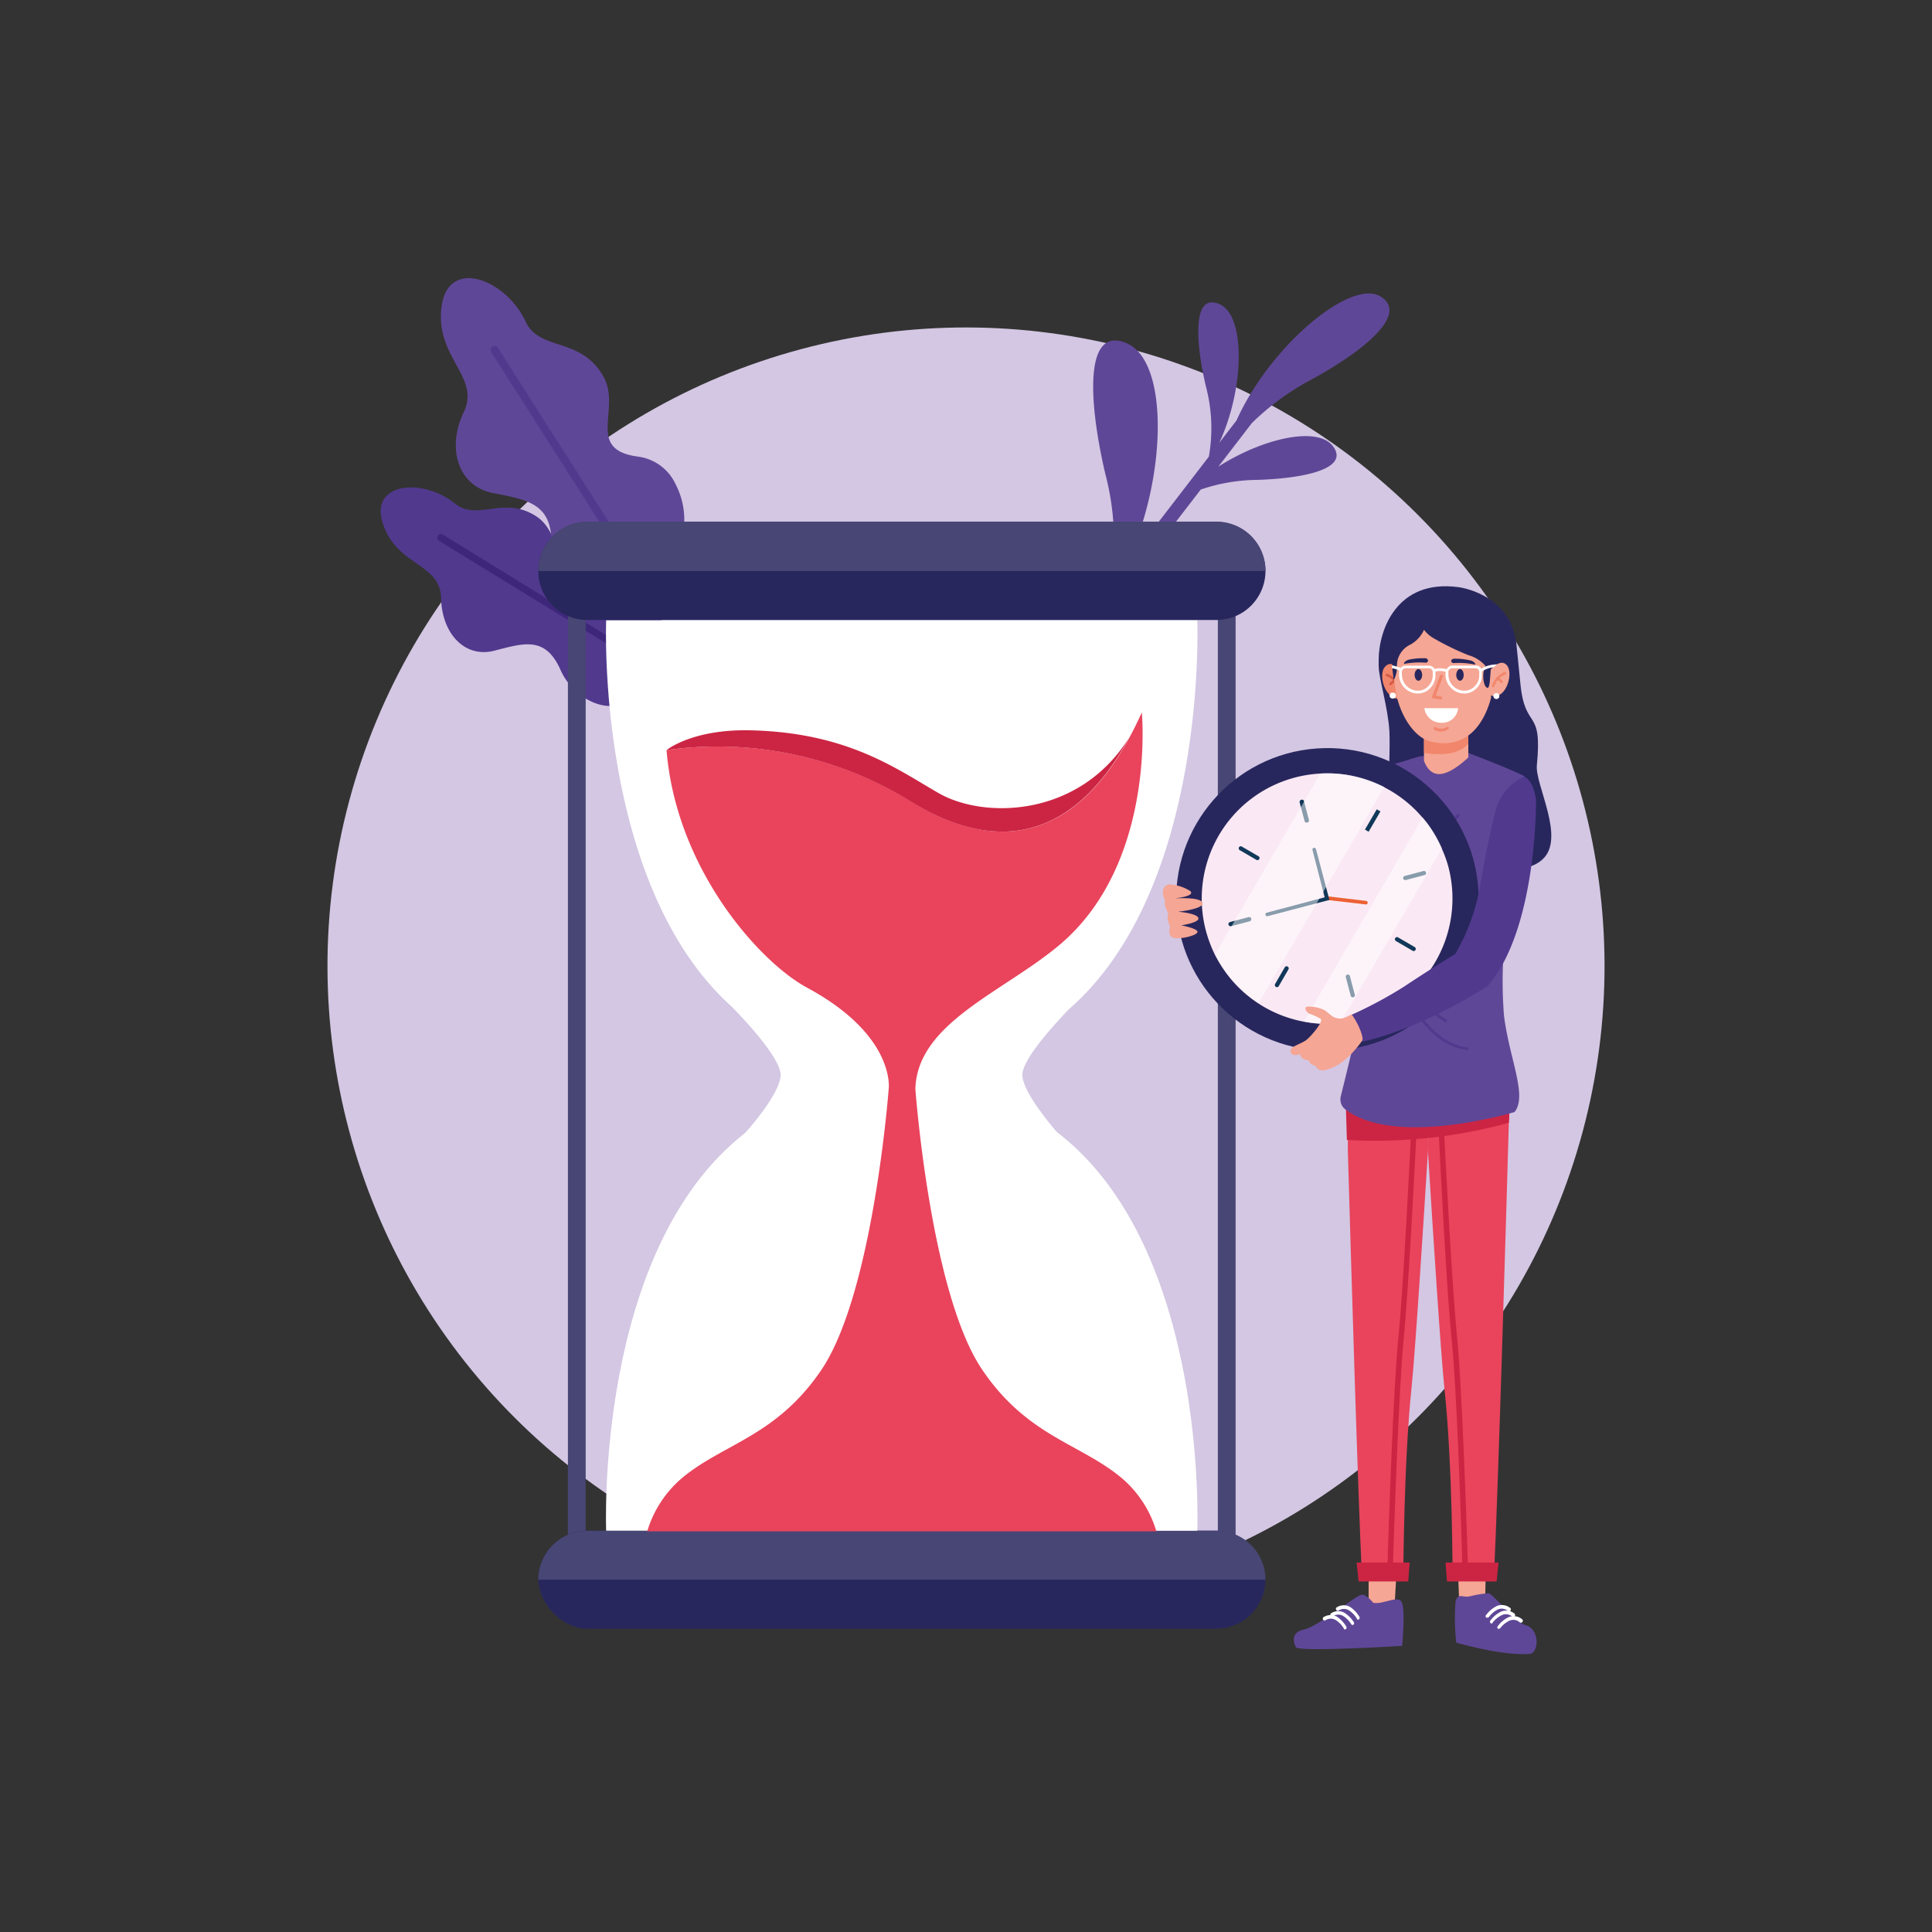 <svg id="Layer_1" data-name="Layer 1" xmlns="http://www.w3.org/2000/svg" viewBox="0 0 200 200"><rect x="0" y="0" width="200" height="200" fill="#333333" stroke="none"/><defs><style>.cls-1{fill:#d3c7e3;}.cls-2{fill:#51398e;}.cls-3{fill:#3e277b;}.cls-4{fill:#5f4797;}.cls-5{fill:#484674;}.cls-6{fill:#28275d;}.cls-16,.cls-7{fill:#fff;}.cls-8{fill:#e9445c;}.cls-9{fill:#cc2543;}.cls-10{fill:#f5a694;}.cls-11{fill:#f1866c;}.cls-12{fill:#d75c48;}.cls-13{fill:#fae9f4;}.cls-14{fill:#113859;}.cls-15{fill:#ec6134;}.cls-16{opacity:0.5;}</style></defs><title>WhyUs</title><circle class="cls-1" cx="100" cy="100" r="66.1" transform="translate(-41.42 100) rotate(-45)"/><path class="cls-2" d="M39.66,54.28c1.5,4.37,5.92,4,6,7.64s2.43,6.23,5.51,5.44,5.29-1.54,6.86,2,6.15,5.12,7.82,2.22c.42-.72.87-1.5,1.3-2.27l.36-.62.08-.14a7,7,0,0,0-1.9-9.12,4.34,4.34,0,0,0-4-.77c-4.74,1.61-3.22-3.28-6.16-5.2-3.39-2.22-6.1.56-8.44-1.34C43.76,49.43,38.16,49.91,39.66,54.28Z"/><path class="cls-3" d="M45.46,56,67.12,69.28l.36-.62L45.84,55.34a.36.36,0,0,0-.49.12A.35.35,0,0,0,45.46,56Z"/><path class="cls-4" d="M45.7,31.82C45.07,37.07,49.77,39,48,42.68s-.61,7.63,3,8.35,6.22,1.06,6.08,5.46,3.78,8.34,6.95,6.19L66.49,61l.68-.46.16-.11a8,8,0,0,0,2.59-10.34,5,5,0,0,0-3.79-2.81c-5.69-.71-1.67-5-3.74-8.44-2.39-4-6.57-2.46-8-5.59C52.34,28.88,46.34,26.57,45.7,31.82Z"/><path class="cls-2" d="M50.84,36.44,66.49,61l.68-.46L51.54,36a.41.41,0,0,0-.7.44Z"/><path class="cls-4" d="M135.28,39.55c5.79-3.08,10.7-7.07,7.59-8.88S131.44,35.87,128,43.53l-1.79,2.32c2.6-5.54,2.79-13.2,0-14.38s-2.46,3.93-1.37,8.55a16.84,16.84,0,0,1,.3,7.25l-8.46,11c4.1-8.78,4.38-20.88-.07-22.75s-3.9,6.24-2.18,13.57a27,27,0,0,1,.49,11.47l-1.69,2.19,1,1,10.07-13.07a18.43,18.43,0,0,1,5.75-1c4.75-.13,9.77-1.11,7.92-3.51-1.61-2.09-7.3-.78-11.85,2.14l3.48-4.52A26.67,26.67,0,0,1,135.28,39.55Z"/><rect class="cls-5" x="58.79" y="61.86" width="1.84" height="97.66"/><rect class="cls-5" x="126.07" y="61.86" width="1.84" height="97.66"/><rect class="cls-6" x="55.73" y="158.46" width="75.26" height="10.14" rx="5.07"/><path class="cls-5" d="M131,163.53H55.72a5.09,5.09,0,0,1,5.07-5.07h65.12A5.07,5.07,0,0,1,131,163.53Z"/><path class="cls-7" d="M123.94,158.46H62.75s-1.21-29.06,14.4-41.19h0c.12-.13,3.66-4.06,3.66-6s-4.7-6.69-5-7l0,0c-14.2-12.7-13.06-40.07-13.06-40.07h61.19s1.17,27.77-13.37,40.35c-1,1.07-4.74,5-4.74,6.72s3,5.26,3.57,5.91C125.17,129.23,123.94,158.46,123.94,158.46Z"/><path class="cls-8" d="M92,112.68s.71-5.49-8.44-10.43C78.67,99.63,70,90,69,77.65a38,38,0,0,1,25.08,5.18c14.19,8.9,21.19-2.57,24.12-9.08,0,0,1.51,15.53-8.44,24-5.8,4.92-14.84,8.12-15,15,0,0,1.55,21.14,6.93,29.06,4.68,6.9,10.11,7.6,14.41,11.18a11.55,11.55,0,0,1,3.61,5.54H67a11.58,11.58,0,0,1,3.62-5.54c4.3-3.58,9.73-4.28,14.41-11.18C90.42,133.82,92,112.68,92,112.68Z"/><path class="cls-9" d="M116.86,76.4c-3.5,6.43-10.41,14.21-22.81,6.43A38,38,0,0,0,69,77.65s2.63-2.17,8.6-2.05c10.13.21,15.2,4,19.58,6.51C101.87,84.8,111.69,84.63,116.86,76.4Z"/><path class="cls-6" d="M131,59.11a5.07,5.07,0,0,1-5.07,5.07H60.79a5.07,5.07,0,0,1,0-10.14h65.12A5.07,5.07,0,0,1,131,59.11Z"/><path class="cls-5" d="M131,59.11H55.72A5.09,5.09,0,0,1,60.79,54h65.12A5.07,5.07,0,0,1,131,59.11Z"/><polygon class="cls-10" points="141.68 163.25 141.68 166.19 144.37 166.15 144.55 163.03 141.68 163.25"/><path class="cls-4" d="M142.15,165.92s-.67-.88-1.2-.84-4.56,3.33-5.95,3.61-1.11,1.31-.85,1.83,11-.14,11-.14.33-3.43,0-4.41S143.25,166.14,142.15,165.92Z"/><path class="cls-7" d="M139.93,168.2a.16.16,0,0,0,.15,0,.18.18,0,0,0,.07-.26,3,3,0,0,0-1-1,1.34,1.34,0,0,0-1.38.08.19.19,0,0,0,0,.27.2.2,0,0,0,.28,0,.94.94,0,0,1,1,0,2.65,2.65,0,0,1,.86.89A.18.18,0,0,0,139.93,168.2Z"/><path class="cls-7" d="M140.5,167.65a.23.23,0,0,0,.16,0,.21.21,0,0,0,.07-.27,3.09,3.09,0,0,0-1-1.05,1.35,1.35,0,0,0-1.38.08.2.2,0,0,0,0,.28.19.19,0,0,0,.27,0,1,1,0,0,1,1,0,2.56,2.56,0,0,1,.86.9A.31.31,0,0,0,140.5,167.65Z"/><path class="cls-7" d="M139.14,168.66a.23.23,0,0,0,.16,0,.2.2,0,0,0,.07-.27,3.18,3.18,0,0,0-1-1.05,1.38,1.38,0,0,0-1.38.08.2.2,0,0,0,0,.28.2.2,0,0,0,.27,0,1,1,0,0,1,1,0,2.56,2.56,0,0,1,.86.89A.19.19,0,0,0,139.14,168.66Z"/><path class="cls-8" d="M148.06,114c-.07,1.14-.14,2.42-.23,3.81,0,.25,0,.5,0,.76l0,.46c-.55,8.84-1.32,20.81-1.71,24.65-.81,7.78-.85,19.59-.85,19.59h-4.28c-.41-8.38-1.11-31.88-1.46-44.13,0-.39,0-.76,0-1.13-.05-1.59-.09-3-.12-4Z"/><path class="cls-9" d="M148.06,114c-.07,1.14-.14,2.42-.23,3.81h-.09a52.17,52.17,0,0,1-8.31.2c-.05-1.59-.09-3-.12-4Z"/><path class="cls-9" d="M146.24,114c-.4,8-1,19.77-1.5,24.67-.49,5.06-1,19-1.14,24.6h.56c.17-5.59.65-19.51,1.14-24.55S146.4,122,146.8,114Z"/><polygon class="cls-9" points="140.44 161.75 140.64 163.71 145.78 163.71 145.93 161.75 140.44 161.75"/><polygon class="cls-10" points="150.95 163.07 151.06 166.01 153.74 165.87 153.8 162.75 150.95 163.07"/><path class="cls-4" d="M152.27,165.22a12.16,12.16,0,0,1,1.82-.29c.39,0,2.88,3.07,3.76,3.28,1.59.39,1.48,2.89.5,3-2.84.23-7.6-1.17-7.6-1.17a22.58,22.58,0,0,1-.07-4.23C150.92,164.79,151.47,165.48,152.27,165.22Z"/><path class="cls-7" d="M154.48,168.06a.19.19,0,0,1-.19-.31,3,3,0,0,1,1.13-.93,1.36,1.36,0,0,1,1.37.23.19.19,0,0,1,0,.27.2.2,0,0,1-.28,0,1,1,0,0,0-1-.14,2.87,2.87,0,0,0-1,.79A.16.16,0,0,1,154.48,168.06Z"/><path class="cls-7" d="M154,167.45a.26.26,0,0,1-.15,0,.18.18,0,0,1,0-.27,3,3,0,0,1,1.13-.94,1.38,1.38,0,0,1,1.37.23.2.2,0,0,1,0,.28.19.19,0,0,1-.27,0,1,1,0,0,0-1-.15,2.57,2.57,0,0,0-.95.8A.23.23,0,0,1,154,167.45Z"/><path class="cls-7" d="M155.21,168.6a.21.21,0,0,1-.15,0,.19.19,0,0,1,0-.27,2.9,2.9,0,0,1,1.13-.93,1.34,1.34,0,0,1,1.37.22.2.2,0,1,1-.27.29,1,1,0,0,0-1-.15,2.64,2.64,0,0,0-1,.8A.2.2,0,0,1,155.21,168.6Z"/><path class="cls-8" d="M156.26,114c0,.64,0,1.39-.07,2.23v.2c-.32,11.1-1.1,37.78-1.54,46.84h-4.28s0-11.81-.85-19.59c-.39-3.84-1.16-15.82-1.71-24.65,0-.16,0-.31,0-.46s0-.51,0-.76c-.09-1.38-.16-2.67-.23-3.81Z"/><path class="cls-9" d="M156.26,114c0,.64,0,1.39-.07,2.23a52.34,52.34,0,0,1-8.09,1.55H148l-.2,0h-.09c-.09-1.38-.16-2.67-.23-3.81Z"/><path class="cls-9" d="M149.33,114h-.56c.4,8,1,19.81,1.51,24.72s1,19,1.13,24.55H152c-.17-5.58-.65-19.54-1.14-24.6C150.36,133.8,149.73,122,149.33,114Z"/><polygon class="cls-9" points="155.13 161.75 154.93 163.71 149.79 163.71 149.64 161.75 155.13 161.75"/><path class="cls-2" d="M142.69,91.71C140,95.62,132.85,99,132.85,99a19.78,19.78,0,0,1-6-2.27,18.64,18.64,0,0,0,1-3.93c2.45.68,4.57,1,4.57,1,5.18-2.4,11.27-14.51,11.27-14.51C145.36,82.8,142.69,91.71,142.69,91.71Z"/><path class="cls-6" d="M159.64,89c-2.15,1.91-6,.21-8,.14-3.61-.12-2.46-.06-5.62.48s-2-10-2.19-13.92c-.14-2.45-1.11-5.53-1.11-6.77h0c0-.21,0-.41,0-.62,0-3,1.81-8.39,8.25-7.53,0,0,5.35.61,6,5.83,0,0,.25,2.41.42,4.16.48,4.94,2.3,2.37,1.71,8.39C158.84,81.18,162.16,86.8,159.64,89Z"/><path class="cls-4" d="M139.36,114.91c5.26,3.88,17.42.21,17.42.21,1.37-1.67-.53-5.5-1.09-10a46.16,46.16,0,0,1,.77-12.66c.13-.71.26-1.37.4-2a63.76,63.76,0,0,0,.94-10.11c-.66-.34-1.73-.79-2.81-1.23l-1.93-.77-1.83-.7-4.34.67-.85.26-1.42.43-.93.29s-.67,4.28-1.3,6.88a10.58,10.58,0,0,1-.51,1.64c-.72,1.57-.54,2.33.22,4.41a6.52,6.52,0,0,1,.36,1.58c0,.14,0,.29,0,.44a29.57,29.57,0,0,1-.81,6.89c-.66,3.44-2.29,10.08-2.85,12.34A1.31,1.31,0,0,0,139.36,114.91Z"/><path class="cls-2" d="M142.46,93.86c0,.14,0,.29,0,.44,2.16,1.82,5.88,4.32,10.12,4.32a.15.15,0,0,0,.15-.15.15.15,0,0,0-.15-.16C148.31,98.31,144.54,95.67,142.46,93.86Z"/><path class="cls-2" d="M146.83,86.91c2.15,0,4.14-2.29,4.23-2.39a.16.16,0,0,0,0-.22.16.16,0,0,0-.21,0s-2.11,2.42-4.19,2.28a.15.15,0,0,0,0,.3Z"/><path class="cls-2" d="M151.87,108.72a.15.15,0,0,0,.15-.13.16.16,0,0,0-.14-.17C146.31,107.78,144,98.14,144,98a.15.15,0,1,0-.29.07c.09.4,2.38,10,8.16,10.61Z"/><path class="cls-2" d="M149.65,105.81a.16.16,0,0,0,.13-.08.16.16,0,0,0-.05-.21,7.21,7.21,0,0,1-3.41-4.54.16.16,0,0,0-.17-.13.15.15,0,0,0-.13.17,7.35,7.35,0,0,0,3.55,4.76A.11.11,0,0,0,149.65,105.81Z"/><path class="cls-11" d="M144.91,69.32s-.92-1.17-1.61-.2.29,3.81,2,3.11Z"/><path class="cls-7" d="M144.51,72a.3.3,0,0,1-.3.31.31.31,0,1,1,0-.61A.3.3,0,0,1,144.51,72Z"/><path class="cls-12" d="M144.9,71.35a.14.14,0,0,1-.14-.1A2.17,2.17,0,0,0,143.53,70a.13.13,0,0,1-.08-.17.15.15,0,0,1,.18-.08,2.4,2.4,0,0,1,1.4,1.42.14.14,0,0,1-.1.17Z"/><path class="cls-12" d="M143.93,70.91l-.08,0a.14.14,0,0,1,0-.19,1.42,1.42,0,0,1,.53-.41.15.15,0,0,1,.19.07.14.14,0,0,1-.07.18,1,1,0,0,0-.41.31A.14.14,0,0,1,143.93,70.91Z"/><path class="cls-10" d="M152,75.27v3.14s-1.62,1.61-2.89,1.72-1.7-1.38-1.7-1.38V75.49Z"/><path class="cls-11" d="M152,75.62V77c-.85.94-2.36,1.28-4.59.95V75.84Z"/><path class="cls-10" d="M144.35,70.65c.05.33.09.68.15,1,.4,2.27,1.84,4.72,3.66,5.13,3.91.89,5.54-2.18,6.17-4.45.07-.26-.06-.54,0-.84a21.37,21.37,0,0,0,.48-2.31c0-.55.08-1.09.1-1.58a3.2,3.2,0,0,0-2-3.14,8,8,0,0,0-7.13.23,3.24,3.24,0,0,0-1.58,2.74A25,25,0,0,0,144.35,70.65Z"/><path class="cls-11" d="M149.14,72.4a.15.15,0,0,0,0-.3l-.52-.09.72-1.91a.16.16,0,1,0-.29-.11l-.85,2.26.89.15Z"/><path class="cls-6" d="M155.31,67.21c0,.5-.05,1.05-.1,1.61-.26.15-.88.22-.9.63-.07,1.08-.12,1.82-.35,1.75-.38-.11-.62-1.41-.18-2.26A3.65,3.65,0,0,0,152,67.82a28.15,28.15,0,0,1-3.59-1.75,3.4,3.4,0,0,1-1-.87,3.24,3.24,0,0,1-1.59,1.62A2.43,2.43,0,0,0,144.61,69c0,.09,0,.19,0,.28a2.93,2.93,0,0,1-.27,1c0,.06-.07.07-.1,0,0-.38-.08-.76-.11-1.12a2.64,2.64,0,0,0,0-.29c0-.68,0-1.31,0-1.85a3.31,3.31,0,0,1,1.67-2.79,8.72,8.72,0,0,1,7.51-.24A3.26,3.26,0,0,1,155.31,67.21Z"/><path class="cls-6" d="M147.22,69.87c0,.33-.18.6-.39.6s-.39-.27-.39-.6.18-.61.39-.61S147.22,69.53,147.22,69.87Z"/><path class="cls-6" d="M151.52,69.87c0,.33-.17.6-.38.6s-.39-.27-.39-.6.18-.61.39-.61S151.52,69.53,151.52,69.87Z"/><path class="cls-6" d="M145.93,68.27a7.11,7.11,0,0,1,1.6-.13.28.28,0,0,1,.3.28h0a.25.25,0,0,1-.28.18,8.45,8.45,0,0,0-2.21.13.31.31,0,0,1,.12-.24A1,1,0,0,1,145.93,68.27Z"/><path class="cls-6" d="M152.13,68.35a6.72,6.72,0,0,0-1.6-.16c-.18,0-.32.13-.3.27h0a.26.26,0,0,0,.28.18,8.43,8.43,0,0,1,2.2.16c0-.08,0-.16-.11-.24A.93.93,0,0,0,152.13,68.35Z"/><path class="cls-7" d="M147.45,73.31a1.73,1.73,0,0,0,1.75,1.51,1.65,1.65,0,0,0,1.74-1.51Z"/><path class="cls-11" d="M149.18,75.74a1.7,1.7,0,0,1-.7-.2.15.15,0,0,1,.16-.26h0a1.18,1.18,0,0,0,.54.16,1.27,1.27,0,0,0,.57-.16.16.16,0,0,1,.21,0,.16.16,0,0,1-.05.21A1.58,1.58,0,0,1,149.18,75.74Z"/><path class="cls-10" d="M154.34,69.31s1.07-1.3,1.71-.36-.26,3.7-1.81,3Z"/><path class="cls-7" d="M155.21,72a.31.31,0,1,1-.61,0,.31.31,0,0,1,.61,0Z"/><path class="cls-11" d="M154.58,71.12a.13.13,0,0,0,.12-.1,2,2,0,0,1,1.14-1.2.13.13,0,0,0-.1-.25A2.3,2.3,0,0,0,154.45,71a.13.13,0,0,0,.09.16Z"/><path class="cls-11" d="M155.47,70.69l.07,0a.13.13,0,0,0,0-.18,1.22,1.22,0,0,0-.49-.4.12.12,0,0,0-.17.07.13.13,0,0,0,.06.17.88.88,0,0,1,.38.3A.13.13,0,0,0,155.47,70.69Z"/><circle class="cls-6" cx="137.42" cy="93.1" r="15.66" transform="translate(-6.18 9.84) rotate(-4.01)"/><path class="cls-13" d="M149.93,89.71a13,13,0,0,1-1.33,9.84,13.05,13.05,0,0,1-3.28,3.74,12.87,12.87,0,0,1-4.62,2.27,13.36,13.36,0,0,1-2,.36,12.86,12.86,0,0,1-3.16-.06l-.59-.1a13,13,0,0,1-4.11-1.53c-.21-.12-.41-.25-.61-.38a12.89,12.89,0,0,1-3.13-2.9,13.6,13.6,0,0,1-1.36-2.17,13.83,13.83,0,0,1-.91-2.45,13,13,0,0,1,1.33-9.83,12.92,12.92,0,0,1,3.28-3.74,13,13,0,0,1,7.19-2.68,12.88,12.88,0,0,1,2.56.1,13.16,13.16,0,0,1,4.07,1.29l.63.35a13,13,0,0,1,3.36,2.81l.38.46a13,13,0,0,1,1.61,2.73A12.44,12.44,0,0,1,149.93,89.71Z"/><path class="cls-14" d="M135.32,85.15h0a.21.21,0,0,1-.27-.15l-.51-1.93a.22.22,0,0,1,.16-.27h0A.21.21,0,0,1,135,83l.51,1.93A.22.22,0,0,1,135.32,85.15Z"/><path class="cls-14" d="M140.09,103.24h0a.22.22,0,0,1-.26-.15l-.51-1.93a.22.22,0,0,1,.15-.27h0a.22.22,0,0,1,.27.16l.51,1.93A.21.21,0,0,1,140.09,103.24Z"/><path class="cls-14" d="M129.53,95.1h0a.22.22,0,0,1-.16.27l-1.93.51a.23.23,0,0,1-.27-.16h0a.23.23,0,0,1,.16-.27l1.93-.51A.22.22,0,0,1,129.53,95.1Z"/><path class="cls-14" d="M147.62,90.32h0a.22.22,0,0,1-.16.27l-1.93.51a.23.23,0,0,1-.27-.15h0a.22.22,0,0,1,.16-.27l1.93-.51A.22.22,0,0,1,147.62,90.32Z"/><rect class="cls-14" x="140.89" y="84.72" width="2.43" height="0.44" transform="translate(-2.82 164.98) rotate(-59.78)"/><path class="cls-14" d="M132.08,102.16h0a.22.22,0,0,1-.08-.3l1-1.73a.22.22,0,0,1,.3-.07h0a.21.21,0,0,1,.08.29l-1,1.73A.21.21,0,0,1,132.08,102.16Z"/><path class="cls-14" d="M130.36,88.93h0a.22.22,0,0,1-.3.08l-1.72-1a.22.22,0,0,1-.08-.3h0a.21.21,0,0,1,.3-.07l1.72,1A.21.21,0,0,1,130.36,88.93Z"/><path class="cls-14" d="M146.53,98.34h0a.21.21,0,0,1-.3.08l-1.72-1a.22.22,0,0,1-.08-.3h0a.21.21,0,0,1,.3-.08l1.72,1A.22.22,0,0,1,146.53,98.34Z"/><path class="cls-15" d="M141.42,93.63l-4.22-.49,0-.38,4.22.5a.18.18,0,0,1,.16.21h0A.18.18,0,0,1,141.42,93.63Z"/><path class="cls-14" d="M137.62,93.16l-6.39,1.68a.19.19,0,0,1-.23-.13h0a.19.19,0,0,1,.13-.23l6-1.59L135.87,88a.18.18,0,0,1,.13-.23h0a.19.19,0,0,1,.23.13Z"/><path class="cls-16" d="M143.29,81.47l-13,22.38a12.89,12.89,0,0,1-3.13-2.9,13.6,13.6,0,0,1-1.36-2.17l10.89-18.7a12.88,12.88,0,0,1,2.56.1A13.16,13.16,0,0,1,143.29,81.47Z"/><path class="cls-16" d="M149.27,87.82l-10.54,18.1a12.86,12.86,0,0,1-3.16-.06l-.59-.1,12.3-21.13.38.46A13,13,0,0,1,149.27,87.82Z"/><path class="cls-10" d="M121,91.55a4.53,4.53,0,0,1,2.23.7c.54.57-1.75.76-1.75.76s2.77-.21,3,.44-2.52.93-2.52.93,1.91.15,2.09.64-1.77.77-1.77.77,1.49.27,1.67.62-1.44.79-2.31.71-.52-1.21-.52-1.21-.44-.94-.15-1.34c0,0-.53-.82-.35-1.36C120.56,93.21,119.92,91.83,121,91.55Z"/><path class="cls-10" d="M139.94,105l-.59.29a1.44,1.44,0,0,1-1.56-.19c-.21-.15-.55-.46-.71-.55a3.82,3.82,0,0,0-1.82-.34c-.3.13,0,.63.34.75a5.44,5.44,0,0,1,1.11.51c.33.24-.88,1.68-1.43,2.15s-1.83.69-1.68,1.27,1,.23,1,.23,0,.6.88.64a.71.71,0,0,0,.68.54.78.78,0,0,0,.83.5c.6-.1,2.45-.45,4.64-4Z"/><path class="cls-2" d="M153.27,91.36a20.78,20.78,0,0,1-2.63,7.4s-2.13,1.27-5.38,3.43a43.76,43.76,0,0,1-5.32,2.85c.59.77,1.3,2.34,1.07,2.8,6.55-1.47,13-5.77,13-5.77,5.13-5.94,5-19.2,5-19.2s-.17-2-1.23-2.47a5.23,5.23,0,0,0-2.9,3.32C154.16,86.24,153.27,91.36,153.27,91.36Z"/><path class="cls-7" d="M149.64,69.58v.26a1.93,1.93,0,0,0,.58,1.38,1.89,1.89,0,0,0,1.36.57h.07a1.73,1.73,0,0,0,1.2-.54,1.87,1.87,0,0,0,.56-1.36v-.31a.64.64,0,0,0,0-.24.78.78,0,0,0-.16-.24.64.64,0,0,0-.48-.2h-2.4a.68.68,0,0,0-.62.39.77.77,0,0,0-.07.27Zm.29,0a.4.4,0,0,1,.4-.4h2.4a.4.4,0,0,1,.4.4v.31a1.59,1.59,0,0,1-.48,1.16,1.44,1.44,0,0,1-1,.45h-.06a1.66,1.66,0,0,1-1.65-1.66Z"/><path class="cls-7" d="M144.83,69.58v.26a1.93,1.93,0,0,0,.58,1.38,1.89,1.89,0,0,0,1.36.57h.07a1.73,1.73,0,0,0,1.2-.54,1.87,1.87,0,0,0,.56-1.36v-.31h0a.55.55,0,0,0-.06-.26.66.66,0,0,0-.62-.41h-2.4a.68.68,0,0,0-.53.24.64.64,0,0,0-.13.26A.57.57,0,0,0,144.83,69.58Zm.29,0a.4.4,0,0,1,.4-.4h2.4a.4.4,0,0,1,.4.4v.31a1.63,1.63,0,0,1-.48,1.16,1.44,1.44,0,0,1-1,.45h-.06a1.66,1.66,0,0,1-1.65-1.66Z"/><path class="cls-7" d="M155,68.78a3.23,3.23,0,0,0-1.45.32,2,2,0,0,0-.25.15l.14.24s.19-.12.26-.15a2.72,2.72,0,0,1,.91-.26Z"/><path class="cls-7" d="M149.83,69.59l.1-.27a3.27,3.27,0,0,0-.85-.14,1.81,1.81,0,0,0-.78.15l.12.25a1.71,1.71,0,0,1,.66-.12A2.59,2.59,0,0,1,149.83,69.59Z"/><path class="cls-7" d="M145.1,69.2l-.12.25s-.17-.08-.41-.16a4.2,4.2,0,0,0-.48-.12,2.64,2.64,0,0,0,0-.29,3.57,3.57,0,0,1,.54.13A2.74,2.74,0,0,1,145.1,69.2Z"/></svg>